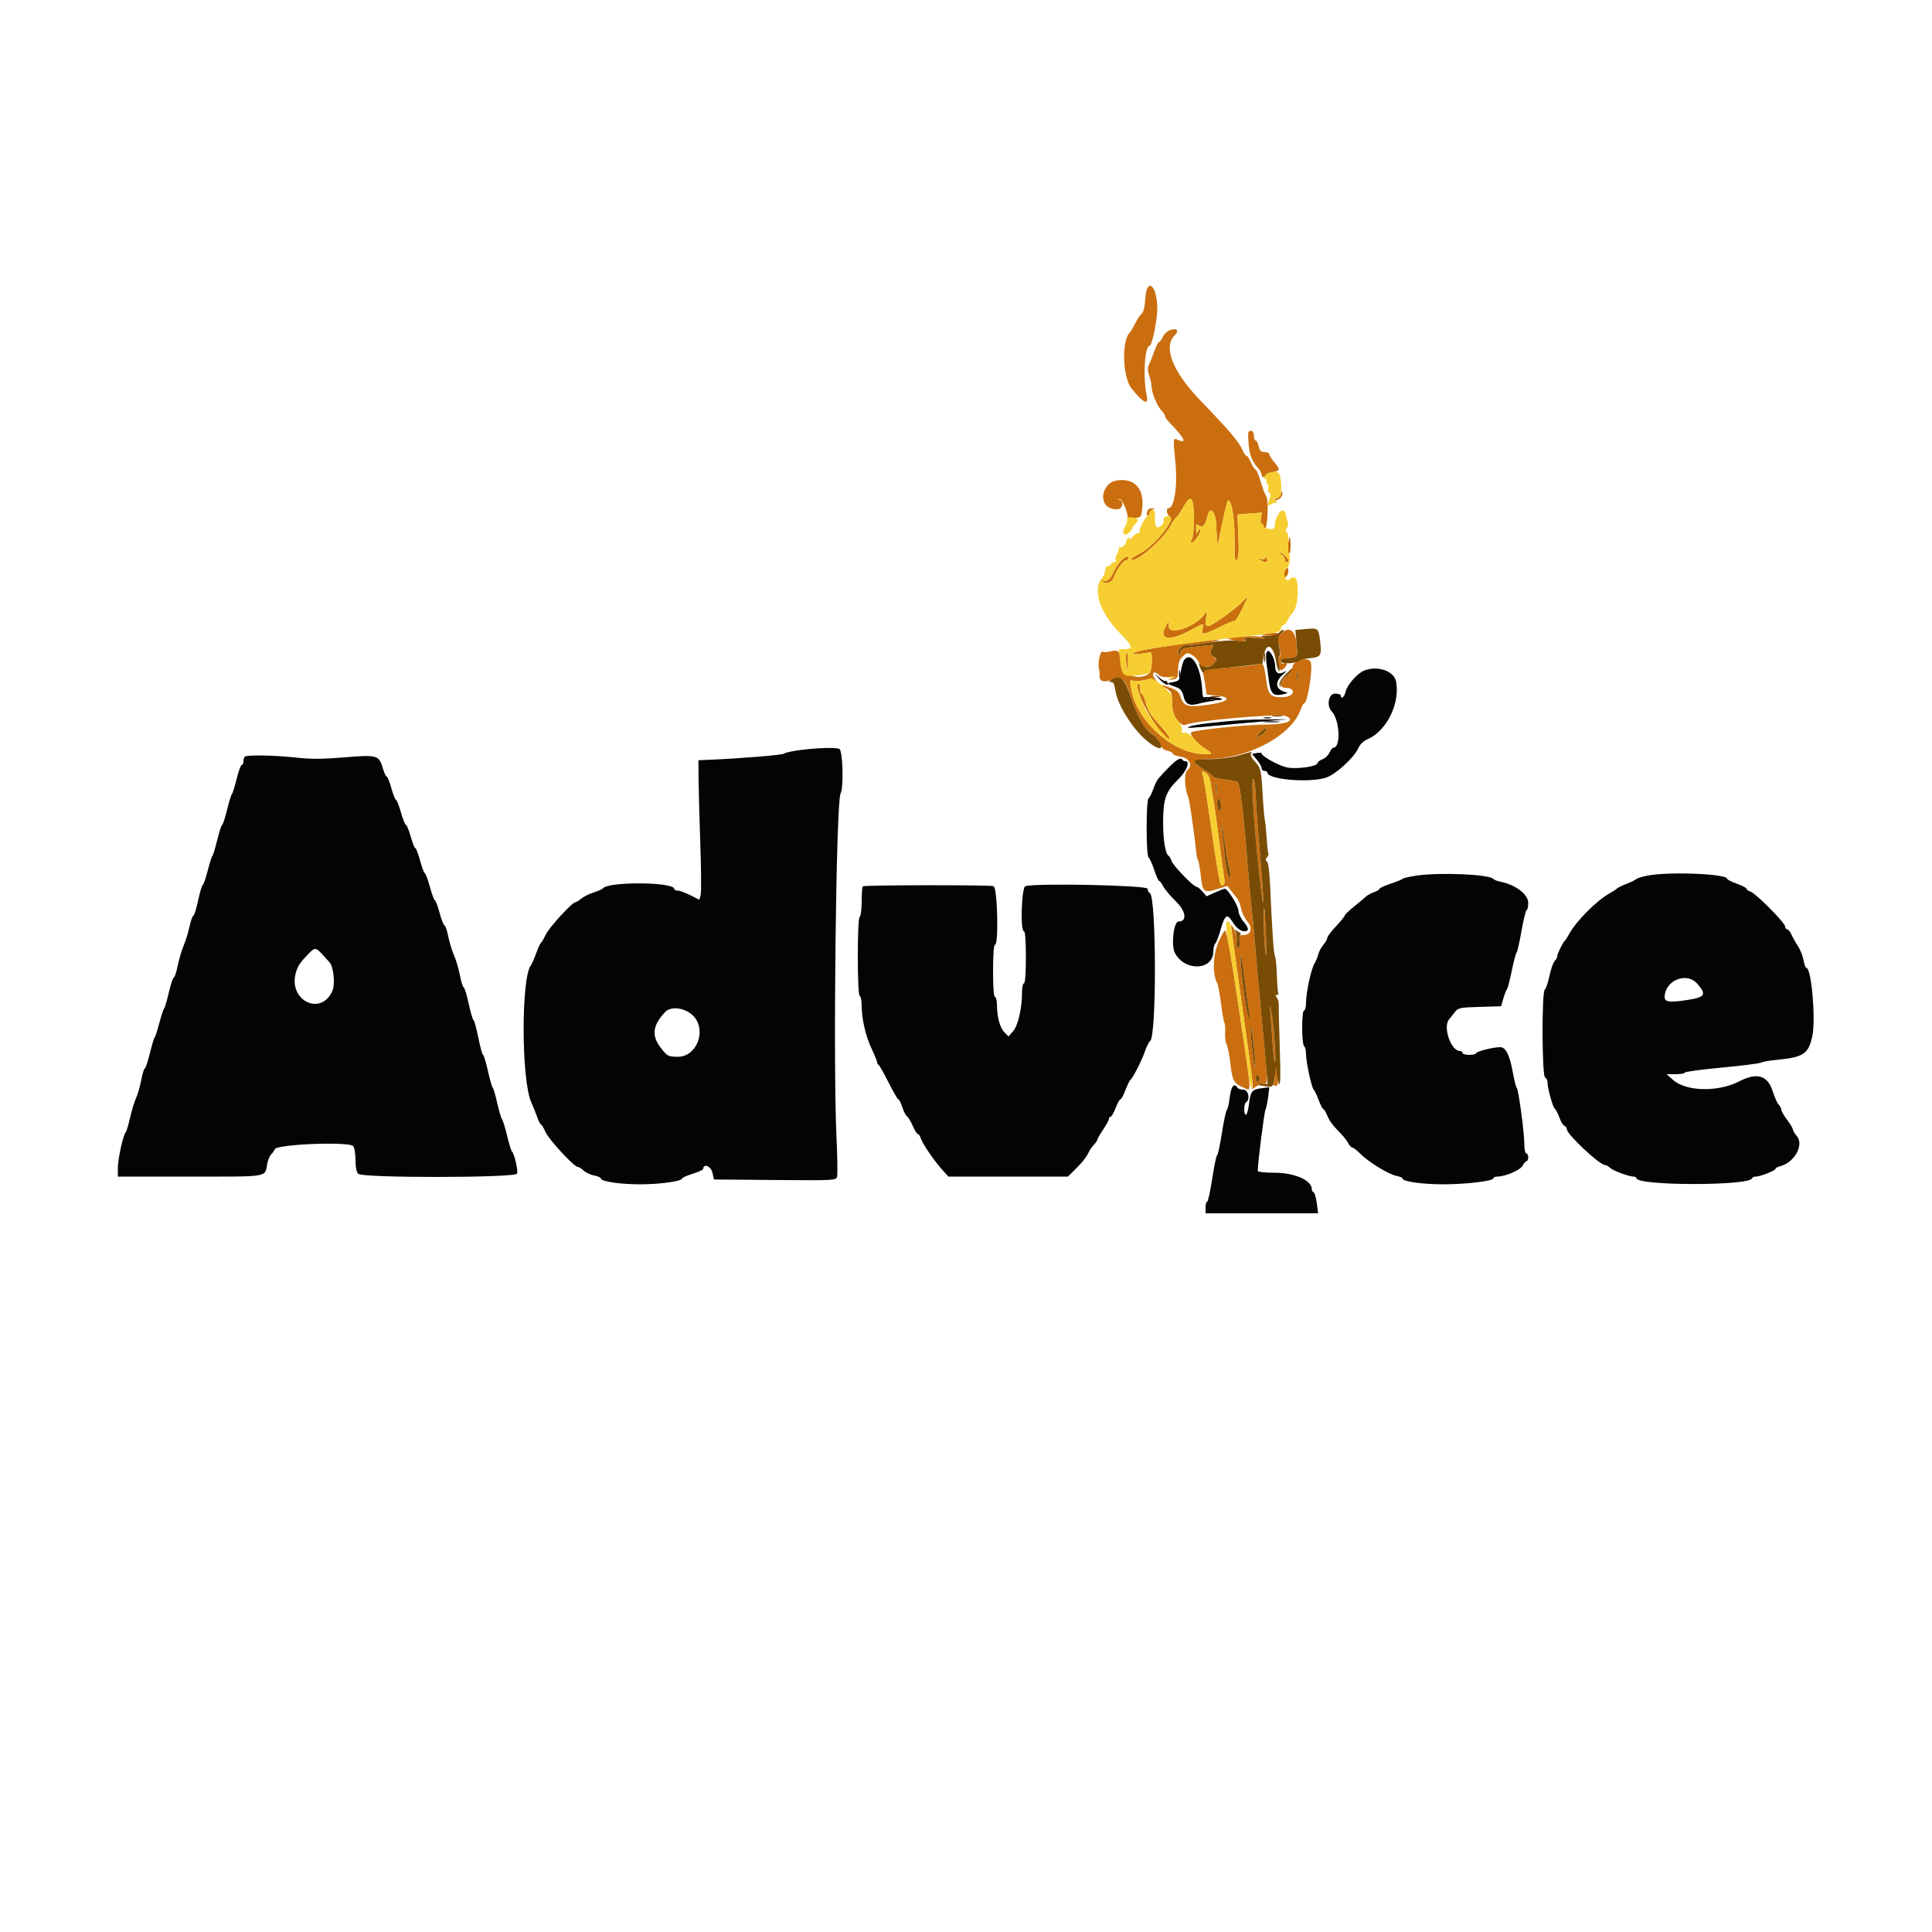 <svg id="svg" version="1.1" xmlns="http://www.w3.org/2000/svg" xmlns:xlink="http://www.w3.org/1999/xlink" width="300" height="300" viewBox="0, 0, 400,400"><g id="svgg"><path id="path0" d="M237.125 61.848 C 237.019 63.514,236.741 64.664,236.377 64.948 C 236.059 65.197,235.439 66.120,234.999 67.000 C 234.560 67.880,234.097 68.690,233.970 68.800 C 232.180 70.359,232.385 78.079,234.279 80.441 C 236.721 83.486,237.865 84.018,237.414 81.900 C 236.607 78.102,236.991 71.600,238.023 71.600 C 238.506 71.600,239.600 66.294,239.600 63.949 C 239.600 59.046,237.421 57.197,237.125 61.848 M242.097 68.414 C 241.600 68.613,240.986 69.232,240.733 69.788 C 240.479 70.345,240.135 70.800,239.969 70.800 C 239.802 70.800,239.362 71.655,238.991 72.700 C 238.619 73.745,238.121 75.011,237.882 75.514 C 237.567 76.181,237.578 76.784,237.925 77.743 C 238.186 78.465,238.400 79.426,238.400 79.878 C 238.400 81.176,239.484 83.909,240.381 84.872 C 240.831 85.355,241.200 85.923,241.200 86.133 C 241.200 86.344,241.568 86.895,242.018 87.358 C 245.096 90.528,245.811 91.813,244.145 91.179 C 242.774 90.658,242.835 90.300,243.364 95.800 C 243.826 100.598,243.130 105.200,241.943 105.200 C 241.340 105.200,241.576 106.705,242.217 106.951 C 243.551 107.463,238.935 113.113,235.945 114.628 C 234.831 115.192,234.011 115.744,234.121 115.855 C 235.005 116.738,240.891 111.691,242.421 108.737 C 242.838 107.932,243.325 107.212,243.504 107.137 C 243.683 107.062,244.326 106.145,244.932 105.100 C 246.158 102.986,246.592 102.771,246.948 104.100 C 247.354 105.616,247.226 110.803,246.761 111.673 C 246.416 112.318,246.436 112.455,246.857 112.314 C 247.538 112.087,249.012 109.600,248.466 109.600 C 248.242 109.600,247.976 109.915,247.876 110.300 C 247.775 110.685,247.672 110.393,247.646 109.651 C 247.605 108.459,247.674 108.364,248.239 108.832 C 248.957 109.429,249.618 108.678,250.000 106.833 C 250.455 104.632,251.714 105.867,251.802 108.600 C 251.823 109.260,251.895 110.520,251.963 111.400 L 252.086 113.000 252.447 111.200 C 253.237 107.261,254.101 103.600,254.241 103.600 C 255.008 103.600,255.600 107.053,255.600 111.525 C 255.600 115.644,255.690 116.430,256.100 115.871 C 256.460 115.380,256.541 113.989,256.389 110.895 C 256.273 108.533,256.183 106.577,256.189 106.548 C 256.195 106.519,257.341 106.417,258.736 106.320 L 261.271 106.144 261.046 107.272 C 260.922 107.892,260.995 108.400,261.210 108.400 C 261.425 108.400,261.600 108.706,261.600 109.080 C 261.600 109.502,261.739 109.616,261.966 109.380 C 262.499 108.827,262.659 103.401,262.161 102.751 C 261.930 102.448,261.410 101.075,261.007 99.700 C 260.603 98.325,260.124 97.200,259.942 97.200 C 259.760 97.200,259.348 96.570,259.026 95.800 C 258.704 95.030,258.296 94.400,258.118 94.400 C 257.941 94.400,257.565 93.881,257.285 93.246 C 256.488 91.447,254.594 89.214,248.485 82.872 C 242.791 76.961,240.774 71.866,243.177 69.463 C 244.246 68.394,243.631 67.797,242.097 68.414 M258.493 91.722 C 258.694 94.224,259.154 95.425,260.500 96.955 C 260.885 97.393,261.200 97.987,261.200 98.275 C 261.200 98.564,261.380 98.800,261.600 98.800 C 261.820 98.800,262.000 98.628,262.000 98.418 C 262.000 98.208,262.630 97.918,263.400 97.774 C 265.067 97.461,265.111 97.231,263.800 95.673 C 263.250 95.019,262.800 94.285,262.800 94.042 C 262.800 93.799,262.364 93.600,261.832 93.600 C 261.081 93.600,260.804 93.330,260.600 92.400 C 260.455 91.740,260.171 91.200,259.968 91.200 C 259.766 91.200,259.600 90.750,259.600 90.200 C 259.600 89.541,259.377 89.200,258.945 89.200 C 258.387 89.200,258.320 89.571,258.493 91.722 M231.149 99.478 C 228.390 99.912,227.346 103.996,229.706 105.122 C 230.315 105.412,231.170 105.536,231.606 105.398 C 232.539 105.102,232.670 103.743,231.792 103.470 C 231.338 103.329,231.357 103.297,231.866 103.341 C 232.466 103.394,233.798 106.869,233.379 107.288 C 233.308 107.359,233.938 107.351,234.778 107.271 C 236.301 107.125,236.306 107.119,236.504 105.062 C 236.888 101.076,234.805 98.903,231.149 99.478 M265.232 102.113 C 265.214 102.505,264.795 102.989,264.300 103.188 C 263.691 103.432,263.610 103.557,264.051 103.575 C 264.874 103.607,265.741 102.590,265.469 101.913 C 265.342 101.596,265.251 101.672,265.232 102.113 M237.484 106.000 C 237.369 106.440,237.438 106.800,237.637 106.800 C 237.837 106.800,238.000 106.543,238.000 106.229 C 238.000 105.915,238.315 105.576,238.700 105.476 C 239.255 105.331,239.223 105.283,238.547 105.246 C 238.006 105.217,237.617 105.493,237.484 106.000 M266.696 112.700 C 266.591 113.525,266.661 114.371,266.852 114.580 C 267.054 114.800,267.200 114.170,267.200 113.080 C 267.200 110.819,266.959 110.638,266.696 112.700 M265.300 114.832 C 265.685 115.056,266.000 115.501,266.000 115.820 C 266.000 116.139,266.180 116.400,266.400 116.400 C 266.620 116.400,266.800 116.248,266.800 116.062 C 266.800 115.620,265.442 114.397,264.969 114.412 C 264.766 114.419,264.915 114.608,265.300 114.832 M231.939 116.300 C 231.383 116.905,230.702 117.972,230.427 118.671 C 229.903 120.002,229.050 120.583,228.264 120.143 C 227.914 119.947,227.913 120.005,228.260 120.381 C 228.897 121.072,230.300 120.545,230.635 119.489 C 231.076 118.100,232.554 116.010,233.100 116.005 C 233.375 116.002,233.600 115.820,233.600 115.600 C 233.600 114.904,232.983 115.164,231.939 116.300 M262.032 115.463 C 262.013 115.729,261.619 115.842,261.100 115.729 C 260.263 115.547,260.270 115.573,261.200 116.088 C 262.211 116.649,262.634 116.416,262.265 115.500 C 262.129 115.164,262.053 115.152,262.032 115.463 M265.899 118.616 C 265.777 119.257,265.870 119.577,266.152 119.485 C 266.708 119.302,266.998 117.600,266.474 117.600 C 266.265 117.600,266.006 118.057,265.899 118.616 M257.362 124.448 C 256.035 125.926,250.923 129.600,250.194 129.600 C 249.602 129.600,249.530 129.338,249.721 127.900 C 249.877 126.731,249.830 126.409,249.572 126.868 C 248.083 129.514,242.013 131.780,241.986 129.700 L 241.972 128.600 241.400 129.600 C 239.795 132.408,242.023 132.870,246.227 130.600 C 249.319 128.931,249.281 128.936,248.964 130.200 C 248.623 131.559,249.209 131.495,252.556 129.810 C 254.071 129.046,255.433 128.497,255.581 128.588 C 255.729 128.680,256.423 127.595,257.122 126.177 C 258.496 123.390,258.530 123.148,257.362 124.448 M265.373 131.084 C 264.783 131.675,264.242 131.779,264.576 131.238 C 264.704 131.032,264.070 130.969,263.100 131.093 C 260.849 131.380,260.678 131.600,262.706 131.600 C 264.466 131.600,264.502 131.645,264.983 134.500 C 265.122 135.325,265.084 136.000,264.898 136.000 C 264.713 136.000,264.634 136.630,264.724 137.400 C 264.898 138.892,265.152 139.088,265.920 138.320 C 266.591 137.649,266.519 137.069,265.800 137.345 C 265.435 137.485,265.200 137.345,265.200 136.987 C 265.200 136.664,265.335 136.388,265.500 136.373 C 268.942 136.063,268.699 136.324,268.426 133.233 C 268.188 130.528,266.862 129.595,265.373 131.084 M255.800 131.964 C 253.822 132.200,253.815 132.206,255.150 132.502 C 257.125 132.938,258.096 132.879,257.764 132.342 C 257.557 132.006,258.169 131.946,260.040 132.117 C 261.641 132.264,262.225 132.226,261.600 132.016 C 260.464 131.634,258.700 131.618,255.800 131.964 M245.400 133.215 C 238.146 134.242,234.799 134.878,234.552 135.277 C 234.436 135.465,235.119 135.502,236.071 135.359 C 237.022 135.215,237.980 135.076,238.200 135.049 C 238.643 134.995,238.523 138.818,238.068 139.285 C 236.290 141.108,232.005 139.795,231.995 137.424 C 231.983 134.867,231.686 134.465,230.078 134.828 C 229.277 135.008,228.544 135.077,228.447 134.980 C 227.814 134.347,227.118 137.537,227.614 138.800 C 227.657 138.910,227.672 139.270,227.648 139.600 C 227.543 141.002,228.241 141.381,229.912 140.829 C 232.332 140.030,232.877 140.421,233.926 143.704 C 235.298 147.996,236.864 150.885,238.313 151.800 C 239.011 152.240,239.799 153.178,240.066 153.885 C 240.405 154.786,240.885 155.243,241.675 155.416 C 242.294 155.552,242.800 155.827,242.800 156.027 C 242.800 156.227,243.522 156.506,244.405 156.647 C 246.278 156.947,247.086 158.509,245.840 159.420 C 245.128 159.941,245.223 163.184,246.004 165.000 C 246.273 165.625,247.167 171.810,247.770 177.207 C 247.807 177.541,247.946 177.991,248.078 178.207 C 248.210 178.423,248.447 179.810,248.605 181.289 C 248.967 184.697,249.279 184.957,251.969 184.097 L 254.087 183.420 254.865 184.410 C 255.293 184.954,255.878 185.688,256.166 186.039 C 256.453 186.391,256.811 187.331,256.960 188.128 C 257.110 188.924,257.685 190.115,258.238 190.773 C 259.444 192.205,259.028 193.600,257.396 193.600 C 256.534 193.600,256.447 193.735,256.650 194.751 C 256.788 195.442,256.691 196.020,256.406 196.196 C 256.065 196.407,255.965 196.043,256.048 194.894 C 256.119 193.909,255.914 192.935,255.512 192.349 L 254.862 191.400 255.001 192.600 C 255.173 194.083,256.152 201.168,257.212 208.600 C 259.236 222.795,259.512 225.020,259.295 225.397 C 259.167 225.619,259.423 225.485,259.863 225.100 C 260.303 224.715,261.061 224.400,261.548 224.400 C 262.566 224.400,262.577 224.816,261.180 210.400 C 260.764 206.110,260.232 200.260,259.999 197.400 C 259.765 194.540,259.492 191.480,259.393 190.600 C 259.076 187.793,258.455 181.106,258.206 177.800 C 257.567 169.332,256.693 162.181,256.265 161.913 C 256.009 161.753,254.765 161.504,253.500 161.359 C 252.235 161.215,251.200 160.967,251.200 160.808 C 251.200 160.649,250.300 159.960,249.200 159.276 C 246.423 157.550,246.631 157.334,251.300 157.095 C 259.204 156.689,267.421 152.069,269.255 147.000 C 269.533 146.230,269.881 145.600,270.028 145.600 C 270.711 145.600,271.859 138.341,271.376 137.081 C 270.903 135.848,267.609 136.734,267.603 138.097 C 267.601 138.480,267.060 139.275,266.400 139.863 C 264.929 141.173,264.802 142.400,266.136 142.400 C 268.400 142.400,268.083 144.200,265.797 144.325 C 263.217 144.467,262.593 143.941,262.233 141.320 C 261.732 137.666,261.595 137.277,260.878 137.450 C 258.712 137.974,249.750 138.694,249.420 138.372 C 249.184 138.141,249.412 138.000,250.024 138.000 C 251.432 138.000,252.269 136.575,251.238 135.931 C 250.628 135.550,250.550 135.259,250.846 134.480 L 251.216 133.505 248.508 133.777 C 244.995 134.130,244.400 134.320,244.400 135.094 C 244.400 135.445,244.294 135.627,244.163 135.497 C 243.444 134.777,244.523 133.599,245.927 133.570 C 247.950 133.528,253.765 132.487,252.000 132.483 C 251.230 132.481,248.260 132.810,245.400 133.215 M233.109 135.500 C 233.034 135.665,233.086 136.610,233.226 137.600 L 233.480 139.400 233.540 137.300 C 233.595 135.360,233.451 134.756,233.109 135.500 M246.770 135.584 C 248.052 136.270,248.961 138.144,249.395 141.000 L 249.822 143.800 251.811 144.000 C 255.238 144.345,254.437 145.292,250.200 145.904 C 246.002 146.510,245.079 146.257,244.441 144.324 C 244.090 143.260,243.643 142.865,242.201 142.347 C 240.169 141.616,239.871 141.697,241.484 142.542 C 242.166 142.900,242.583 143.460,242.610 144.055 C 242.633 144.575,242.686 145.661,242.726 146.469 C 242.821 148.352,244.549 150.557,245.533 150.048 C 247.130 149.221,264.708 147.683,266.165 148.242 C 268.384 149.093,266.428 150.000,262.371 150.000 C 258.269 150.000,247.111 151.153,246.623 151.628 C 246.188 152.051,248.003 154.110,249.700 155.119 C 251.312 156.077,251.064 156.288,248.570 156.081 C 242.207 155.553,235.186 148.914,234.160 142.455 C 233.908 140.864,233.951 140.730,234.642 140.942 C 235.059 141.070,236.116 141.010,236.992 140.809 C 238.276 140.514,238.740 140.573,239.392 141.118 C 239.987 141.616,239.954 141.516,239.270 140.739 C 238.238 139.569,238.797 138.626,239.880 139.709 C 240.285 140.113,241.032 140.263,242.142 140.163 C 243.523 140.038,243.633 140.076,242.800 140.387 L 241.800 140.761 242.794 140.681 C 243.479 140.625,243.799 140.352,243.825 139.800 C 243.947 137.222,244.074 136.726,244.800 136.000 C 245.718 135.082,245.800 135.065,246.770 135.584 M268.682 140.900 C 268.587 141.395,268.509 140.990,268.509 140.000 C 268.509 139.010,268.587 138.605,268.682 139.100 C 268.778 139.595,268.778 140.405,268.682 140.900 M235.646 142.981 C 236.648 146.610,241.320 153.747,242.150 152.916 C 242.283 152.783,241.629 151.829,240.696 150.796 C 238.184 148.012,237.739 147.324,237.193 145.374 C 236.919 144.398,236.532 143.600,236.330 143.600 C 236.129 143.600,235.994 143.375,236.030 143.100 C 236.151 142.166,236.001 141.600,235.632 141.600 C 235.411 141.600,235.417 142.151,235.646 142.981 M261.982 151.422 C 261.698 151.764,261.091 152.238,260.633 152.476 C 259.890 152.862,259.904 152.795,260.770 151.854 C 261.794 150.741,262.864 150.359,261.982 151.422 M250.598 161.905 C 250.726 162.727,251.013 164.435,251.236 165.701 C 251.459 166.967,251.986 170.747,252.408 174.101 C 252.831 177.455,253.291 180.848,253.431 181.641 C 253.616 182.691,253.533 183.140,253.121 183.298 C 252.554 183.516,252.529 183.376,249.786 164.734 C 249.505 162.828,249.152 160.877,249.000 160.400 C 248.753 159.623,248.811 159.578,249.545 159.971 C 250.058 160.245,250.453 160.970,250.598 161.905 M259.419 165.800 C 259.622 170.445,260.336 178.199,261.190 185.000 C 261.789 189.779,261.576 184.799,260.804 176.000 C 260.370 171.050,259.999 165.920,259.980 164.600 C 259.960 163.280,259.775 161.840,259.568 161.400 C 259.325 160.881,259.273 162.429,259.419 165.800 M251.882 164.100 C 251.787 164.595,251.709 164.190,251.709 163.200 C 251.709 162.210,251.787 161.805,251.882 162.300 C 251.978 162.795,251.978 163.605,251.882 164.100 M252.800 166.847 C 252.800 167.545,252.633 167.944,252.400 167.800 C 252.180 167.664,252.000 167.013,252.000 166.353 C 252.000 165.655,252.167 165.256,252.400 165.400 C 252.620 165.536,252.800 166.187,252.800 166.847 M254.479 179.712 C 254.791 180.746,254.806 181.354,254.525 181.635 C 254.120 182.040,253.441 177.343,253.019 171.200 C 252.921 169.770,253.106 170.760,253.431 173.400 C 253.756 176.040,254.227 178.880,254.479 179.712 M261.640 191.433 C 261.661 193.395,261.822 195.990,261.997 197.200 C 262.194 198.569,262.235 197.286,262.104 193.800 C 261.866 187.482,261.580 186.020,261.640 191.433 M252.259 195.108 C 251.106 197.778,250.993 201.632,252.010 203.568 C 252.193 203.916,252.547 205.811,252.798 207.781 C 253.048 209.750,253.365 211.543,253.502 211.764 C 253.639 211.986,253.704 212.922,253.648 213.845 C 253.591 214.767,253.733 215.854,253.963 216.261 C 254.193 216.667,254.548 218.497,254.752 220.328 C 255.138 223.789,255.460 224.353,257.555 225.225 C 259.161 225.893,259.251 227.373,256.593 209.400 C 254.938 198.206,253.999 192.847,253.655 192.634 C 253.513 192.546,252.885 193.659,252.259 195.108 M257.794 203.600 C 258.115 206.130,258.494 208.830,258.635 209.600 C 258.812 210.558,258.763 210.874,258.481 210.600 C 258.086 210.217,256.741 200.000,256.854 198.244 C 256.930 197.073,257.059 197.809,257.794 203.600 M263.017 209.800 C 263.126 210.900,263.330 213.645,263.469 215.900 C 263.608 218.155,263.833 220.000,263.970 220.000 C 264.298 220.000,263.670 211.446,263.192 209.400 C 262.827 207.838,262.822 207.847,263.017 209.800 M259.914 220.600 C 259.904 221.480,259.666 220.400,259.386 218.200 C 259.105 216.000,258.883 213.570,258.892 212.800 C 258.901 212.030,259.139 213.110,259.420 215.200 C 259.701 217.290,259.923 219.720,259.914 220.600 M264.032 221.867 C 264.014 222.784,263.891 223.819,263.757 224.167 C 263.603 224.569,263.731 224.800,264.108 224.800 C 264.575 224.800,264.663 224.396,264.518 222.900 C 264.265 220.291,264.069 219.875,264.032 221.867 M260.800 223.424 C 260.800 223.741,260.620 224.000,260.400 224.000 C 260.180 224.000,260.000 223.629,260.000 223.176 C 260.000 222.723,260.180 222.464,260.400 222.600 C 260.620 222.736,260.800 223.107,260.800 223.424 " stroke="none" fill="#ca6e0f" fill-rule="evenodd"></path><path id="path1" d="M262.734 97.869 C 261.989 98.067,261.394 99.200,262.036 99.200 C 262.262 99.200,262.344 99.368,262.217 99.572 C 262.091 99.777,262.177 100.062,262.410 100.206 C 262.642 100.350,262.723 100.812,262.589 101.234 C 262.447 101.681,262.535 102.000,262.800 102.000 C 263.223 102.000,263.140 102.605,262.477 104.366 C 262.323 104.774,262.422 104.831,262.832 104.572 C 263.144 104.374,263.535 104.187,263.700 104.156 C 263.865 104.125,264.135 104.075,264.300 104.044 C 264.465 104.013,264.330 103.813,264.000 103.600 C 263.483 103.266,263.493 103.211,264.076 103.206 C 265.025 103.198,265.336 102.527,265.263 100.650 C 265.147 97.705,264.799 97.322,262.734 97.869 M244.932 105.100 C 244.326 106.145,243.683 107.062,243.504 107.137 C 243.325 107.212,242.838 107.932,242.421 108.737 C 240.891 111.691,235.005 116.738,234.121 115.855 C 234.011 115.744,234.831 115.192,235.945 114.628 C 238.906 113.127,243.553 107.464,242.236 106.959 C 241.485 106.670,240.708 107.125,240.911 107.733 C 241.087 108.260,240.265 109.200,239.629 109.200 C 239.226 109.200,239.000 107.879,239.132 106.300 C 239.164 105.915,238.923 105.600,238.595 105.600 C 238.268 105.600,238.000 105.870,238.000 106.200 C 238.000 106.530,237.865 106.801,237.700 106.803 C 237.262 106.806,235.842 109.314,235.946 109.900 C 235.995 110.175,235.831 110.400,235.582 110.400 C 235.332 110.400,234.771 110.805,234.334 111.300 C 233.897 111.795,233.671 111.947,233.831 111.638 C 234.024 111.269,233.966 111.174,233.662 111.362 C 233.408 111.519,233.200 111.829,233.200 112.052 C 233.200 112.660,232.136 113.603,231.814 113.281 C 231.660 113.126,231.587 113.180,231.652 113.400 C 231.717 113.620,231.543 114.209,231.266 114.708 C 230.990 115.208,230.872 115.793,231.005 116.008 C 231.138 116.224,230.967 116.400,230.624 116.400 C 230.281 116.400,230.000 116.580,230.000 116.800 C 230.000 117.020,229.730 117.200,229.400 117.200 C 229.051 117.200,228.800 117.563,228.800 118.069 C 228.800 118.546,228.531 119.234,228.202 119.598 C 226.066 121.958,227.695 126.913,232.038 131.270 C 234.541 133.781,234.691 134.400,232.795 134.400 L 231.638 134.400 231.874 136.500 C 232.261 139.935,232.479 140.148,235.325 139.850 C 236.667 139.710,237.896 139.461,238.055 139.298 C 238.520 138.822,238.650 134.994,238.200 135.049 C 237.980 135.076,236.990 135.220,236.000 135.370 C 233.352 135.769,234.532 135.002,237.400 134.460 C 240.774 133.822,247.390 132.937,255.800 132.000 C 264.520 131.029,265.200 130.895,265.200 130.156 C 265.200 129.836,265.463 129.474,265.785 129.350 C 266.106 129.227,266.468 128.814,266.589 128.434 C 266.710 128.053,267.204 127.317,267.686 126.799 C 268.964 125.428,269.060 119.321,267.800 119.537 C 267.360 119.612,266.942 119.832,266.871 120.025 C 266.799 120.218,266.516 120.166,266.241 119.909 C 265.719 119.422,265.856 117.600,266.415 117.600 C 266.914 117.600,267.328 115.168,266.901 114.741 C 266.692 114.532,266.605 113.493,266.706 112.433 C 266.824 111.211,266.721 110.398,266.426 110.216 C 266.079 110.002,266.076 109.790,266.414 109.384 C 266.685 109.056,266.742 108.471,266.557 107.919 C 266.387 107.414,266.237 106.733,266.224 106.407 C 266.211 106.080,265.926 105.760,265.592 105.695 C 264.931 105.566,263.817 107.715,263.927 108.906 C 263.978 109.456,263.727 109.592,262.796 109.521 C 262.135 109.471,261.600 109.200,261.600 108.915 C 261.600 108.632,261.425 108.400,261.210 108.400 C 260.995 108.400,260.922 107.892,261.046 107.272 L 261.271 106.144 258.736 106.320 C 257.341 106.417,256.195 106.519,256.189 106.548 C 256.183 106.577,256.273 108.533,256.389 110.895 C 256.541 113.989,256.460 115.380,256.100 115.871 C 255.690 116.430,255.600 115.644,255.600 111.525 C 255.600 107.053,255.008 103.600,254.241 103.600 C 254.101 103.600,253.237 107.261,252.447 111.200 L 252.086 113.000 251.963 111.400 C 251.895 110.520,251.823 109.260,251.802 108.600 C 251.714 105.867,250.455 104.632,250.000 106.833 C 249.618 108.678,248.957 109.429,248.239 108.832 C 247.674 108.364,247.605 108.459,247.646 109.651 C 247.672 110.393,247.775 110.685,247.876 110.300 C 247.976 109.915,248.242 109.600,248.466 109.600 C 249.012 109.600,247.538 112.087,246.857 112.314 C 246.436 112.455,246.416 112.318,246.761 111.673 C 247.226 110.803,247.354 105.616,246.948 104.100 C 246.592 102.771,246.158 102.986,244.932 105.100 M233.387 107.576 C 233.439 107.919,233.211 108.614,232.881 109.121 C 232.100 110.319,232.812 111.245,233.774 110.283 C 234.118 109.939,234.400 109.541,234.400 109.400 C 234.400 109.259,234.670 108.873,235.000 108.543 C 235.879 107.664,235.741 107.312,234.447 107.122 C 233.570 106.993,233.316 107.102,233.387 107.576 M266.069 115.062 C 266.872 115.789,267.023 116.400,266.400 116.400 C 266.180 116.400,266.000 116.139,266.000 115.820 C 266.000 115.501,265.685 115.056,265.300 114.832 C 264.915 114.608,264.766 114.419,264.969 114.412 C 265.171 114.405,265.666 114.698,266.069 115.062 M233.600 115.600 C 233.600 115.820,233.375 116.002,233.100 116.005 C 232.554 116.010,231.076 118.100,230.635 119.489 C 230.300 120.545,228.897 121.072,228.260 120.381 C 227.913 120.005,227.914 119.947,228.264 120.143 C 229.050 120.583,229.903 120.002,230.427 118.671 C 231.224 116.648,233.600 114.347,233.600 115.600 M262.333 116.322 C 262.260 116.498,261.750 116.394,261.200 116.088 C 260.270 115.573,260.263 115.547,261.100 115.729 C 261.619 115.842,262.013 115.729,262.032 115.463 C 262.053 115.152,262.129 115.164,262.265 115.500 C 262.376 115.775,262.407 116.145,262.333 116.322 M257.122 126.177 C 256.423 127.595,255.729 128.680,255.581 128.588 C 255.433 128.497,254.071 129.046,252.556 129.810 C 249.209 131.495,248.623 131.559,248.964 130.200 C 249.281 128.936,249.319 128.931,246.227 130.600 C 242.023 132.870,239.795 132.408,241.400 129.600 L 241.972 128.600 241.986 129.700 C 242.013 131.780,248.083 129.514,249.572 126.868 C 249.830 126.409,249.877 126.731,249.721 127.900 C 249.530 129.338,249.602 129.600,250.194 129.600 C 250.923 129.600,256.035 125.926,257.362 124.448 C 258.530 123.148,258.496 123.390,257.122 126.177 M233.540 137.300 L 233.480 139.400 233.226 137.600 C 232.983 135.880,233.039 135.200,233.424 135.200 C 233.521 135.200,233.573 136.145,233.540 137.300 M241.700 140.276 C 242.085 140.376,242.715 140.376,243.100 140.276 C 243.485 140.175,243.170 140.093,242.400 140.093 C 241.630 140.093,241.315 140.175,241.700 140.276 M236.800 140.823 C 236.030 141.011,235.059 141.062,234.642 140.937 C 233.951 140.729,233.908 140.865,234.160 142.455 C 235.186 148.914,242.207 155.553,248.570 156.081 C 251.084 156.289,251.315 156.077,249.645 155.090 C 249.009 154.715,247.919 153.758,247.221 152.963 C 246.383 152.008,245.707 151.583,245.227 151.709 C 244.678 151.852,244.549 151.718,244.695 151.159 C 244.808 150.725,244.457 149.908,243.844 149.179 C 243.191 148.403,242.772 147.389,242.726 146.469 C 242.686 145.661,242.632 144.607,242.607 144.128 C 242.572 143.448,238.684 140.151,238.260 140.441 C 238.227 140.463,237.570 140.635,236.800 140.823 M236.047 142.100 C 236.073 142.375,236.066 142.825,236.030 143.100 C 235.994 143.375,236.129 143.600,236.330 143.600 C 236.532 143.600,236.919 144.398,237.193 145.374 C 237.739 147.324,238.184 148.012,240.696 150.796 C 241.629 151.829,242.283 152.783,242.150 152.916 C 241.726 153.341,237.985 148.677,236.988 146.481 C 235.752 143.756,235.153 141.600,235.632 141.600 C 235.835 141.600,236.021 141.825,236.047 142.100 M249.000 160.400 C 249.152 160.877,249.505 162.828,249.786 164.734 C 252.529 183.376,252.554 183.516,253.121 183.298 C 253.533 183.140,253.616 182.691,253.431 181.641 C 253.291 180.848,252.831 177.455,252.408 174.101 C 251.986 170.747,251.459 166.967,251.236 165.701 C 251.013 164.435,250.726 162.727,250.598 161.905 C 250.453 160.970,250.058 160.245,249.545 159.971 C 248.811 159.578,248.753 159.623,249.000 160.400 M253.890 191.176 C 253.766 191.653,254.009 193.789,254.431 195.922 C 255.114 199.370,257.101 212.348,258.443 222.117 C 258.709 224.051,259.064 225.491,259.232 225.317 C 259.401 225.143,259.195 222.570,258.774 219.600 C 258.354 216.630,257.651 211.680,257.212 208.600 C 256.371 202.707,255.235 194.545,255.002 192.721 C 254.775 190.952,254.169 190.110,253.890 191.176 " stroke="none" fill="#f6ce31" fill-rule="evenodd"></path><path id="path2" d="M262.229 135.069 C 262.087 135.438,262.095 136.558,262.245 137.560 C 262.395 138.561,262.548 139.655,262.584 139.990 C 262.974 143.584,263.455 144.203,265.526 143.774 C 266.592 143.553,266.779 143.420,266.200 143.291 C 264.133 142.833,263.827 141.285,265.500 139.757 C 266.511 138.833,266.523 138.789,265.649 139.217 C 264.619 139.721,264.018 139.258,264.006 137.949 C 263.990 136.190,262.639 134.001,262.229 135.069 M245.219 136.577 C 244.956 136.894,244.617 138.019,244.466 139.077 C 244.207 140.893,244.114 141.013,242.796 141.232 C 241.629 141.425,241.531 141.512,242.200 141.764 C 242.640 141.930,243.388 142.219,243.863 142.407 C 244.363 142.605,244.836 143.252,244.988 143.947 C 245.404 145.838,246.147 146.234,248.237 145.675 C 249.213 145.414,250.504 145.174,251.106 145.143 C 251.906 145.102,251.770 145.021,250.600 144.843 C 249.026 144.604,248.998 144.570,248.899 142.800 C 248.630 138.043,246.705 134.787,245.219 136.577 M282.438 138.836 C 281.023 139.401,278.906 141.806,278.601 143.193 C 278.357 144.307,277.600 144.917,277.600 144.000 C 277.600 143.780,277.060 143.600,276.400 143.600 C 275.071 143.600,274.595 146.110,275.705 147.271 C 277.387 149.033,277.658 154.800,276.059 154.800 C 275.877 154.800,275.522 155.254,275.269 155.808 C 275.017 156.362,274.358 156.988,273.805 157.198 C 273.252 157.408,272.800 157.752,272.800 157.962 C 272.800 158.698,268.358 159.328,266.380 158.871 C 264.624 158.466,261.200 156.558,261.200 155.984 C 261.200 155.834,260.751 155.797,260.203 155.901 L 259.206 156.092 260.203 157.277 C 260.751 157.928,261.200 158.718,261.200 159.031 C 261.200 159.344,261.470 159.600,261.800 159.600 C 262.130 159.600,262.400 159.763,262.400 159.962 C 262.400 161.398,271.174 162.143,274.557 160.994 C 276.599 160.301,280.347 156.872,281.221 154.898 C 281.550 154.154,282.290 153.412,282.993 153.121 C 287.019 151.458,289.912 145.720,289.047 141.111 C 288.635 138.915,285.198 137.732,282.438 138.836 M257.400 149.075 C 252.253 149.413,247.258 150.010,246.374 150.393 C 245.317 150.852,245.597 150.837,255.000 149.948 C 257.640 149.698,261.330 149.366,263.200 149.210 L 266.600 148.927 263.000 148.935 C 261.020 148.940,258.500 149.003,257.400 149.075 M165.600 155.300 C 163.950 155.517,162.507 155.840,162.394 156.019 C 162.215 156.301,153.452 157.025,146.800 157.307 L 144.600 157.400 144.627 161.200 C 144.642 163.290,144.804 169.332,144.989 174.626 C 145.173 179.920,145.208 184.712,145.067 185.274 L 144.811 186.297 142.938 185.348 C 141.907 184.827,140.735 184.400,140.332 184.400 C 139.929 184.400,139.600 184.241,139.600 184.047 C 139.600 182.579,125.851 182.479,124.809 183.940 C 124.694 184.102,123.826 184.483,122.880 184.788 C 121.933 185.092,120.781 185.670,120.318 186.071 C 119.856 186.472,119.318 186.800,119.123 186.800 C 118.464 186.800,113.670 192.045,112.973 193.529 C 112.593 194.338,112.157 195.090,112.004 195.200 C 111.852 195.310,111.397 196.300,110.994 197.400 C 110.592 198.500,110.102 199.612,109.905 199.872 C 107.871 202.562,107.931 223.602,109.986 228.199 C 110.379 229.079,110.940 230.475,111.231 231.300 C 111.522 232.125,111.870 232.800,112.003 232.800 C 112.137 232.800,112.557 233.505,112.938 234.367 C 113.633 235.944,118.863 241.600,119.625 241.600 C 119.850 241.600,120.401 241.943,120.851 242.362 C 121.301 242.781,122.284 243.239,123.035 243.380 C 123.786 243.521,124.400 243.793,124.400 243.985 C 124.400 244.611,128.352 245.200,132.553 245.200 C 136.614 245.200,141.200 244.563,141.200 244.000 C 141.200 243.840,142.190 243.398,143.400 243.018 C 144.610 242.637,145.600 242.183,145.600 242.009 C 145.600 240.811,147.174 241.425,147.486 242.745 L 147.830 244.200 160.467 244.306 C 172.875 244.409,173.108 244.396,173.316 243.599 C 173.433 243.152,173.372 239.415,173.180 235.293 C 172.467 219.990,173.110 165.998,174.025 164.305 C 174.711 163.036,174.496 155.323,173.767 155.043 C 172.901 154.711,169.213 154.827,165.600 155.300 M50.667 156.667 C 50.520 156.813,50.400 157.263,50.400 157.667 C 50.400 158.070,50.239 158.400,50.043 158.400 C 49.847 158.400,49.369 159.705,48.982 161.300 C 48.595 162.895,48.161 164.290,48.019 164.400 C 47.876 164.510,47.417 165.995,47.000 167.700 C 46.582 169.405,46.126 170.800,45.987 170.800 C 45.848 170.800,45.393 172.195,44.977 173.900 C 44.561 175.605,44.111 177.090,43.977 177.200 C 43.843 177.310,43.399 178.705,42.990 180.300 C 42.580 181.895,42.127 183.200,41.981 183.200 C 41.835 183.200,41.405 184.640,41.024 186.400 C 40.644 188.160,40.197 189.600,40.030 189.600 C 39.864 189.600,39.499 190.635,39.220 191.900 C 38.941 193.165,38.398 194.920,38.013 195.800 C 37.629 196.680,37.084 198.525,36.803 199.900 C 36.521 201.275,36.151 202.400,35.979 202.400 C 35.808 202.400,35.345 203.795,34.951 205.500 C 34.556 207.205,34.119 208.690,33.980 208.800 C 33.841 208.910,33.395 210.260,32.988 211.800 C 32.582 213.340,32.144 214.690,32.014 214.800 C 31.885 214.910,31.439 216.395,31.023 218.100 C 30.607 219.805,30.140 221.200,29.985 221.200 C 29.831 221.200,29.487 222.325,29.221 223.700 C 28.955 225.075,28.474 226.738,28.152 227.395 C 27.830 228.053,27.281 229.853,26.932 231.395 C 26.583 232.938,26.183 234.290,26.043 234.400 C 25.552 234.785,24.400 239.948,24.400 241.766 L 24.400 243.600 39.386 243.600 C 56.039 243.600,54.781 243.815,55.338 240.877 C 55.476 240.149,55.846 239.297,56.159 238.984 C 56.472 238.671,56.800 238.199,56.888 237.936 C 57.232 236.903,72.140 236.300,73.120 237.280 C 73.384 237.544,73.600 238.815,73.600 240.109 C 73.600 241.611,73.806 242.663,74.171 243.029 C 75.061 243.919,106.719 243.878,107.061 242.986 C 107.304 242.351,106.465 238.753,105.991 238.400 C 105.843 238.290,105.400 236.850,105.006 235.200 C 104.613 233.550,104.137 232.003,103.948 231.763 C 103.760 231.522,103.308 229.992,102.943 228.363 C 102.579 226.733,102.162 225.310,102.017 225.200 C 101.872 225.090,101.420 223.515,101.012 221.700 C 100.603 219.885,100.153 218.400,100.011 218.400 C 99.869 218.400,99.424 216.780,99.022 214.800 C 98.620 212.820,98.176 211.200,98.036 211.200 C 97.895 211.200,97.445 209.670,97.035 207.800 C 96.625 205.930,96.158 204.400,95.997 204.400 C 95.836 204.400,95.484 203.275,95.214 201.900 C 94.945 200.525,94.401 198.680,94.005 197.800 C 93.609 196.920,93.074 195.165,92.814 193.900 C 92.555 192.635,92.203 191.600,92.031 191.600 C 91.859 191.600,91.402 190.430,91.015 189.000 C 90.628 187.570,90.189 186.400,90.039 186.400 C 89.889 186.400,89.422 185.140,89.000 183.600 C 88.578 182.060,88.111 180.800,87.961 180.800 C 87.811 180.800,87.372 179.630,86.985 178.200 C 86.598 176.770,86.152 175.600,85.993 175.600 C 85.835 175.600,85.402 174.520,85.032 173.200 C 84.662 171.880,84.224 170.800,84.059 170.800 C 83.894 170.800,83.424 169.630,83.015 168.200 C 82.606 166.770,82.144 165.600,81.989 165.600 C 81.833 165.600,81.402 164.520,81.032 163.200 C 80.662 161.880,80.227 160.800,80.067 160.800 C 79.906 160.800,79.534 159.985,79.240 158.989 C 78.460 156.346,78.047 156.233,71.246 156.807 C 66.798 157.182,64.415 157.192,61.284 156.850 C 56.723 156.351,51.079 156.254,50.667 156.667 M243.825 157.287 C 243.146 157.669,241.476 159.305,239.827 161.200 C 239.540 161.530,239.058 162.520,238.755 163.400 C 238.452 164.280,238.023 165.128,237.802 165.285 C 237.266 165.666,237.265 177.133,237.802 177.515 C 238.023 177.672,238.547 178.835,238.967 180.100 C 239.386 181.365,239.850 182.400,239.997 182.400 C 240.144 182.400,240.518 182.895,240.827 183.500 C 241.135 184.105,242.345 185.538,243.514 186.684 C 245.564 188.695,245.810 190.800,243.993 190.800 C 242.986 190.800,242.432 195.758,243.263 197.326 C 245.311 201.186,251.200 200.937,251.200 196.991 C 251.200 196.314,251.386 195.574,251.612 195.348 C 251.839 195.121,252.348 193.790,252.742 192.391 C 253.567 189.467,254.067 189.095,255.047 190.675 C 255.950 192.132,256.777 192.800,257.676 192.800 C 258.672 192.800,258.583 192.133,257.400 190.727 C 256.850 190.073,256.400 189.087,256.400 188.535 C 256.400 187.573,254.175 184.000,253.576 184.000 C 253.417 184.000,252.503 184.352,251.544 184.782 L 249.800 185.564 248.953 184.582 C 248.488 184.042,247.934 183.600,247.723 183.600 C 247.105 183.600,242.856 179.207,242.561 178.263 C 242.413 177.788,242.123 177.291,241.917 177.159 C 241.277 176.746,240.819 173.948,240.812 170.400 C 240.801 165.439,241.344 163.873,243.957 161.333 C 245.659 159.678,246.481 157.600,245.433 157.600 C 245.122 157.600,244.807 157.431,244.733 157.225 C 244.654 157.003,244.284 157.028,243.825 157.287 M293.200 181.297 C 291.770 181.514,290.510 181.807,290.400 181.948 C 290.290 182.088,289.165 182.547,287.900 182.967 C 286.635 183.386,285.600 183.863,285.600 184.026 C 285.600 184.189,285.094 184.498,284.476 184.714 C 283.857 184.929,283.092 185.352,282.775 185.653 C 282.458 185.954,281.344 186.887,280.299 187.727 C 279.255 188.567,278.400 189.393,278.400 189.563 C 278.400 189.733,277.590 190.730,276.600 191.778 C 275.610 192.826,274.800 193.907,274.800 194.181 C 274.800 194.454,274.435 195.098,273.989 195.613 C 273.543 196.127,273.072 197.009,272.942 197.574 C 272.811 198.138,272.455 199.001,272.149 199.492 C 271.457 200.601,270.400 205.517,270.400 207.626 C 270.400 208.492,270.220 209.200,270.000 209.200 C 269.763 209.200,269.600 210.659,269.600 212.776 C 269.600 214.743,269.780 216.464,270.000 216.600 C 270.220 216.736,270.400 217.476,270.400 218.245 C 270.400 219.881,271.572 225.309,271.988 225.600 C 272.145 225.710,272.596 226.655,272.991 227.700 C 273.386 228.745,273.820 229.600,273.957 229.600 C 274.093 229.600,274.457 230.185,274.765 230.900 C 275.334 232.221,275.786 232.825,277.633 234.733 C 278.202 235.320,278.883 236.205,279.148 236.700 C 279.412 237.195,279.796 237.600,280.001 237.600 C 280.206 237.600,280.965 238.192,281.688 238.914 C 283.420 240.646,287.466 243.118,289.100 243.442 C 289.815 243.584,290.400 243.843,290.400 244.017 C 290.400 244.626,294.476 245.200,298.803 245.200 C 303.523 245.200,309.200 244.518,309.200 243.951 C 309.200 243.758,309.539 243.600,309.954 243.600 C 311.643 243.600,314.726 242.286,315.225 241.353 C 315.506 240.829,315.885 240.400,316.068 240.400 C 316.250 240.400,316.400 240.040,316.400 239.600 C 316.400 239.160,316.220 238.800,316.000 238.800 C 315.780 238.800,315.600 237.955,315.600 236.923 C 315.600 234.526,314.382 225.464,314.024 225.200 C 313.875 225.090,313.526 223.741,313.248 222.201 C 312.569 218.435,311.763 216.800,310.585 216.800 C 309.139 216.800,305.600 217.701,305.600 218.069 C 305.600 218.251,304.970 218.400,304.200 218.400 C 303.430 218.400,302.800 218.220,302.800 218.000 C 302.800 217.780,302.560 217.600,302.266 217.600 C 300.414 217.600,298.696 212.658,300.000 211.083 C 300.220 210.817,300.744 210.150,301.164 209.600 C 301.884 208.657,302.179 208.592,306.358 208.465 L 310.789 208.330 311.275 206.665 C 311.542 205.749,311.872 204.910,312.007 204.800 C 312.143 204.690,312.585 202.980,312.991 201.000 C 313.397 199.020,313.849 197.310,313.996 197.200 C 314.143 197.090,314.604 195.065,315.019 192.700 C 315.435 190.335,315.915 188.400,316.087 188.400 C 316.259 188.400,316.400 187.718,316.400 186.885 C 316.400 185.197,313.794 183.196,310.800 182.585 C 310.030 182.428,309.310 182.161,309.200 181.991 C 308.573 181.025,298.008 180.567,293.200 181.297 M341.000 181.304 C 339.900 181.529,338.910 181.835,338.800 181.984 C 338.690 182.133,337.791 182.574,336.801 182.964 C 335.812 183.354,334.912 183.791,334.801 183.936 C 334.691 184.081,333.990 184.540,333.245 184.955 C 330.585 186.438,326.398 190.641,324.908 193.326 C 324.518 194.026,324.090 194.690,323.956 194.800 C 323.562 195.122,322.400 197.519,322.400 198.009 C 322.400 198.255,322.158 198.699,321.862 198.995 C 321.566 199.292,321.085 200.674,320.794 202.067 C 320.503 203.460,320.070 204.728,319.833 204.885 C 319.172 205.321,319.237 222.879,319.900 223.100 C 320.175 223.192,320.402 223.657,320.405 224.133 C 320.412 225.398,321.501 229.290,321.924 229.565 C 322.124 229.694,322.537 230.498,322.842 231.350 C 323.147 232.203,323.623 232.987,323.899 233.093 C 324.174 233.199,324.400 233.524,324.400 233.815 C 324.400 234.837,331.162 241.176,332.271 241.193 C 332.531 241.197,332.995 241.453,333.304 241.761 C 333.898 242.355,337.223 243.600,338.214 243.600 C 338.536 243.600,338.800 243.749,338.800 243.931 C 338.800 245.519,362.158 245.555,362.733 243.968 C 362.807 243.766,363.161 243.600,363.520 243.600 C 364.442 243.600,367.600 242.353,367.600 241.989 C 367.600 241.823,368.035 241.578,368.567 241.444 C 371.537 240.699,373.567 237.007,372.000 235.200 C 371.560 234.693,371.195 234.080,371.189 233.839 C 371.183 233.597,370.643 232.693,369.989 231.829 C 369.335 230.965,368.800 230.032,368.800 229.757 C 368.800 229.482,368.560 229.017,368.267 228.725 C 367.975 228.432,367.416 227.180,367.027 225.942 C 365.994 222.658,363.771 221.981,360.164 223.852 C 355.736 226.150,349.107 226.017,346.374 223.577 L 345.056 222.400 346.928 222.400 C 347.958 222.400,348.800 222.255,348.800 222.077 C 348.800 221.899,352.265 221.428,356.500 221.030 C 360.735 220.631,364.380 220.170,364.600 220.004 C 364.820 219.838,366.296 219.579,367.880 219.429 C 373.404 218.904,374.452 218.196,375.231 214.463 C 375.958 210.974,375.034 200.400,374.002 200.400 C 373.820 200.400,373.549 199.682,373.401 198.805 C 373.253 197.928,372.740 196.623,372.262 195.905 C 371.784 195.187,371.173 194.105,370.905 193.500 C 370.637 192.895,370.233 192.400,370.009 192.400 C 369.784 192.400,369.600 192.142,369.600 191.827 C 369.600 191.076,363.532 184.959,362.443 184.614 C 361.979 184.467,361.600 184.196,361.600 184.013 C 361.600 183.830,360.700 183.357,359.600 182.961 C 358.500 182.566,357.600 182.112,357.600 181.954 C 357.600 180.898,345.332 180.418,341.000 181.304 M178.633 183.501 C 178.505 183.629,178.400 185.043,178.400 186.643 C 178.400 188.243,178.220 189.664,178.000 189.800 C 177.755 189.951,177.600 193.130,177.600 198.000 C 177.600 202.870,177.755 206.049,178.000 206.200 C 178.220 206.336,178.400 207.214,178.400 208.150 C 178.400 210.929,179.200 214.433,180.439 217.083 C 181.077 218.449,181.600 219.739,181.600 219.950 C 181.600 220.161,181.737 220.393,181.904 220.467 C 182.071 220.540,182.997 222.175,183.962 224.100 C 184.926 226.025,185.841 227.600,185.994 227.600 C 186.147 227.600,186.512 228.329,186.806 229.220 C 187.100 230.110,187.539 230.965,187.782 231.120 C 188.024 231.274,188.560 232.165,188.972 233.100 C 189.384 234.035,189.862 234.800,190.034 234.800 C 190.206 234.800,190.448 235.120,190.572 235.512 C 191.001 236.864,193.459 240.432,195.482 242.638 L 196.364 243.600 208.734 243.600 L 221.104 243.600 222.652 242.064 C 224.187 240.540,224.949 239.555,225.482 238.400 C 225.635 238.070,226.084 237.451,226.480 237.025 C 226.876 236.598,227.200 236.112,227.200 235.945 C 227.200 235.777,227.740 234.840,228.400 233.862 C 229.060 232.884,229.600 231.885,229.600 231.642 C 229.600 231.399,229.756 231.200,229.946 231.200 C 230.136 231.200,230.601 230.390,230.979 229.400 C 231.357 228.410,231.807 227.600,231.979 227.600 C 232.151 227.600,232.614 226.745,233.009 225.700 C 233.404 224.655,233.860 223.710,234.022 223.600 C 234.512 223.269,236.419 219.524,237.078 217.600 C 237.417 216.610,237.888 215.678,238.124 215.529 C 239.493 214.665,239.420 185.340,238.047 184.882 C 237.801 184.800,237.600 184.404,237.600 184.002 C 237.600 183.294,214.707 182.806,212.300 183.463 C 211.496 183.682,211.204 192.800,212.000 192.800 C 212.247 192.800,212.400 194.867,212.400 198.200 C 212.400 201.533,212.247 203.600,212.000 203.600 C 211.780 203.600,211.600 204.440,211.600 205.467 C 211.600 208.754,210.792 212.284,209.768 213.477 L 208.812 214.589 207.977 213.755 C 207.034 212.811,206.424 210.611,206.410 208.100 C 206.404 207.165,206.220 206.400,206.000 206.400 C 205.753 206.400,205.600 204.333,205.600 201.000 C 205.600 197.667,205.753 195.600,206.000 195.600 C 206.803 195.600,206.508 183.683,205.700 183.467 C 204.678 183.194,178.907 183.226,178.633 183.501 M66.646 197.500 C 67.201 198.105,67.919 198.890,68.240 199.245 C 69.052 200.141,69.418 203.712,68.839 205.087 C 66.567 210.483,59.684 207.231,61.229 201.492 C 61.635 199.984,62.047 199.365,63.958 197.390 C 65.167 196.141,65.408 196.151,66.646 197.500 M351.339 203.602 C 353.436 205.956,353.082 206.492,349.041 207.081 C 345.116 207.654,344.389 207.439,344.702 205.800 C 345.295 202.699,349.341 201.359,351.339 203.602 M143.648 210.443 C 146.341 213.434,144.212 218.808,140.340 218.794 C 138.315 218.787,138.114 218.675,136.679 216.762 C 134.855 214.332,135.167 212.211,137.746 209.493 C 138.974 208.200,142.078 208.699,143.648 210.443 M254.600 227.201 C 254.447 228.521,254.181 229.688,254.010 229.794 C 253.838 229.900,253.373 232.060,252.975 234.593 C 252.578 237.127,252.132 239.200,251.985 239.200 C 251.838 239.200,251.387 241.360,250.984 244.000 C 250.580 246.640,250.103 248.800,249.925 248.800 C 249.746 248.800,249.600 249.340,249.600 250.000 L 249.600 251.200 261.252 251.200 L 272.903 251.200 272.627 249.100 C 272.475 247.945,272.182 246.940,271.975 246.867 C 271.769 246.793,271.600 246.508,271.600 246.233 C 271.600 244.354,268.057 242.800,263.774 242.800 C 261.817 242.800,260.400 242.634,260.400 242.404 C 260.400 240.856,261.715 230.441,261.992 229.800 C 262.181 229.360,262.441 228.121,262.568 227.047 L 262.799 225.095 261.142 225.317 C 259.180 225.580,258.917 225.926,258.571 228.697 C 258.426 229.853,258.149 230.800,257.954 230.800 C 257.465 230.800,257.506 228.505,258.000 228.200 C 258.905 227.641,258.453 225.600,257.424 225.600 C 256.887 225.600,256.336 225.420,256.200 225.200 C 255.520 224.100,254.865 224.919,254.600 227.201 " stroke="none" fill="#040404" fill-rule="evenodd"></path><path id="path3" d="M269.792 130.282 L 268.185 130.437 268.426 133.118 C 268.716 136.334,268.961 136.062,265.500 136.373 C 265.335 136.388,265.200 136.643,265.200 136.940 C 265.200 137.538,268.246 137.426,269.000 136.800 C 269.226 136.612,270.184 136.382,271.128 136.287 C 273.502 136.050,273.684 135.756,273.316 132.764 C 272.969 129.946,273.005 129.971,269.792 130.282 M264.800 131.000 C 264.500 131.362,263.566 131.616,262.451 131.640 C 260.898 131.673,260.761 131.734,261.600 132.016 C 262.225 132.226,261.641 132.264,260.040 132.117 C 258.004 131.931,257.546 131.989,257.801 132.401 C 258.054 132.810,257.709 132.865,256.160 132.661 C 255.021 132.511,252.693 132.650,250.600 132.994 C 248.620 133.320,246.427 133.589,245.727 133.593 C 244.511 133.600,243.499 134.832,244.163 135.497 C 244.294 135.627,244.400 135.445,244.400 135.094 C 244.400 134.320,244.995 134.130,248.508 133.777 L 251.216 133.505 250.846 134.480 C 250.550 135.259,250.628 135.550,251.238 135.931 C 251.878 136.331,251.923 136.534,251.516 137.186 C 250.909 138.157,249.161 138.398,248.512 137.600 C 248.127 137.127,248.126 137.277,248.503 138.310 C 248.775 139.052,249.073 139.399,249.191 139.110 C 249.315 138.808,250.312 138.545,251.638 138.466 C 252.869 138.392,255.567 138.122,257.633 137.866 L 261.389 137.400 261.635 135.880 C 262.139 132.759,263.652 133.475,264.232 137.109 C 264.382 138.049,264.636 138.899,264.797 138.998 C 264.957 139.097,264.959 138.470,264.801 137.604 C 264.642 136.738,264.670 135.977,264.863 135.912 C 265.061 135.846,265.052 134.936,264.842 133.814 C 264.512 132.048,264.562 131.754,265.297 131.116 C 265.751 130.722,265.937 130.400,265.710 130.400 C 265.483 130.400,265.074 130.670,264.800 131.000 M266.041 139.758 C 265.202 140.624,264.794 141.384,264.916 141.858 C 265.078 142.487,265.114 142.467,265.154 141.729 C 265.179 141.250,265.613 140.530,266.119 140.129 C 266.986 139.441,267.819 138.400,267.502 138.400 C 267.422 138.400,266.765 139.011,266.041 139.758 M268.509 140.000 C 268.509 140.990,268.587 141.395,268.682 140.900 C 268.778 140.405,268.778 139.595,268.682 139.100 C 268.587 138.605,268.509 139.010,268.509 140.000 M230.000 140.800 C 229.477 141.138,229.483 141.189,230.046 141.194 C 230.504 141.198,230.761 141.711,230.933 142.963 C 231.284 145.523,233.807 149.853,236.489 152.500 C 238.397 154.383,240.400 155.468,240.400 154.619 C 240.400 153.896,239.332 152.468,238.291 151.800 C 236.901 150.907,235.357 148.074,233.933 143.800 C 232.785 140.354,231.824 139.621,230.000 140.800 M263.500 148.282 C 263.995 148.378,264.805 148.378,265.300 148.282 C 265.795 148.187,265.390 148.109,264.400 148.109 C 263.410 148.109,263.005 148.187,263.500 148.282 M260.770 151.854 C 259.904 152.795,259.890 152.862,260.633 152.476 C 261.628 151.960,262.656 150.800,262.119 150.800 C 261.910 150.800,261.303 151.274,260.770 151.854 M256.400 156.414 C 254.902 156.836,252.402 157.158,250.500 157.173 C 246.628 157.205,246.417 157.546,249.200 159.276 C 250.300 159.960,251.200 160.649,251.200 160.808 C 251.200 160.967,252.235 161.215,253.500 161.359 C 254.765 161.504,256.009 161.753,256.265 161.913 C 256.693 162.181,257.567 169.332,258.206 177.800 C 258.455 181.106,259.076 187.793,259.393 190.600 C 259.492 191.480,259.765 194.540,259.999 197.400 C 260.232 200.260,260.764 206.110,261.180 210.400 C 261.596 214.690,262.048 219.595,262.185 221.300 L 262.433 224.400 261.350 224.400 C 259.877 224.400,260.272 224.673,262.090 224.913 C 263.711 225.127,263.674 225.189,264.134 221.400 C 264.236 220.561,264.300 220.741,264.346 222.000 C 264.383 222.990,264.597 224.070,264.823 224.400 C 265.107 224.814,265.152 222.522,264.968 217.000 C 264.822 212.600,264.724 208.569,264.751 208.041 C 264.778 207.514,264.599 206.839,264.351 206.541 C 264.017 206.138,264.023 206.000,264.375 206.000 C 264.635 206.000,264.764 205.865,264.662 205.700 C 264.560 205.535,264.429 203.870,264.370 202.000 C 264.312 200.130,264.134 198.330,263.976 198.000 C 263.701 197.426,263.408 193.169,262.958 183.208 C 262.834 180.459,262.570 178.505,262.301 178.339 C 261.971 178.135,261.976 177.910,262.322 177.494 C 262.581 177.182,262.715 176.848,262.619 176.752 C 262.523 176.656,262.359 175.233,262.255 173.589 C 262.151 171.945,261.976 170.219,261.866 169.753 C 261.756 169.288,261.554 166.898,261.417 164.444 C 261.132 159.348,261.043 158.991,259.698 157.533 C 259.156 156.945,258.833 156.270,258.980 156.033 C 259.127 155.795,259.192 155.619,259.124 155.641 C 259.056 155.664,257.830 156.012,256.400 156.414 M259.980 164.600 C 259.999 165.920,260.370 171.050,260.804 176.000 C 261.576 184.799,261.789 189.779,261.190 185.000 C 259.778 173.744,258.820 159.805,259.568 161.400 C 259.775 161.840,259.960 163.280,259.980 164.600 M251.709 163.200 C 251.709 164.190,251.787 164.595,251.882 164.100 C 251.978 163.605,251.978 162.795,251.882 162.300 C 251.787 161.805,251.709 162.210,251.709 163.200 M252.000 166.353 C 252.000 167.013,252.180 167.664,252.400 167.800 C 252.633 167.944,252.800 167.545,252.800 166.847 C 252.800 166.187,252.620 165.536,252.400 165.400 C 252.167 165.256,252.000 165.655,252.000 166.353 M253.019 171.200 C 253.441 177.343,254.120 182.040,254.525 181.635 C 254.806 181.354,254.791 180.746,254.479 179.712 C 254.227 178.880,253.756 176.040,253.431 173.400 C 253.106 170.760,252.921 169.770,253.019 171.200 M262.104 193.800 C 262.235 197.286,262.194 198.569,261.997 197.200 C 261.675 194.970,261.477 187.727,261.747 188.033 C 261.827 188.125,261.988 190.720,262.104 193.800 M255.837 192.859 C 256.013 193.144,256.106 194.078,256.045 194.933 C 255.964 196.051,256.066 196.407,256.406 196.196 C 256.687 196.023,256.789 195.444,256.656 194.780 C 256.532 194.162,256.606 193.598,256.820 193.527 C 257.033 193.456,256.827 193.160,256.362 192.869 C 255.683 192.445,255.579 192.443,255.837 192.859 M256.854 198.244 C 256.741 200.000,258.086 210.217,258.481 210.600 C 258.763 210.874,258.812 210.558,258.635 209.600 C 258.494 208.830,258.115 206.130,257.794 203.600 C 257.059 197.809,256.930 197.073,256.854 198.244 M263.892 215.500 C 264.071 217.975,264.106 220.000,263.970 220.000 C 263.833 220.000,263.608 218.155,263.469 215.900 C 263.330 213.645,263.126 210.900,263.017 209.800 C 262.822 207.847,262.827 207.838,263.192 209.400 C 263.397 210.280,263.713 213.025,263.892 215.500 M258.892 212.800 C 258.883 213.570,259.105 216.000,259.386 218.200 C 259.666 220.400,259.904 221.480,259.914 220.600 C 259.923 219.720,259.701 217.290,259.420 215.200 C 259.139 213.110,258.901 212.030,258.892 212.800 M260.000 223.176 C 260.000 223.629,260.180 224.000,260.400 224.000 C 260.620 224.000,260.800 223.741,260.800 223.424 C 260.800 223.107,260.620 222.736,260.400 222.600 C 260.180 222.464,260.000 222.723,260.000 223.176 " stroke="none" fill="#784c04" fill-rule="evenodd"></path><path id="path4" d="M261.701 136.200 C 261.705 137.080,261.787 137.393,261.883 136.895 C 261.979 136.398,261.975 135.678,261.875 135.295 C 261.775 134.913,261.696 135.320,261.701 136.200 M250.700 144.282 C 251.195 144.378,252.005 144.378,252.500 144.282 C 252.995 144.187,252.590 144.109,251.600 144.109 C 250.610 144.109,250.205 144.187,250.700 144.282 " stroke="none" fill="#683e04" fill-rule="evenodd"></path><path id="path5" d="M261.700 148.676 C 262.085 148.776,262.715 148.776,263.100 148.676 C 263.485 148.575,263.170 148.493,262.400 148.493 C 261.630 148.493,261.315 148.575,261.700 148.676 " stroke="none" fill="#301c04" fill-rule="evenodd"></path><path id="path6" d="" stroke="none" fill="#341104" fill-rule="evenodd"></path><path id="path7" d="M244.093 139.600 C 244.093 140.370,244.175 140.685,244.276 140.300 C 244.376 139.915,244.376 139.285,244.276 138.900 C 244.175 138.515,244.093 138.830,244.093 139.600 M239.798 140.337 C 240.865 141.598,242.072 142.254,241.742 141.392 C 241.609 141.047,241.402 140.865,241.280 140.986 C 241.159 141.108,240.597 140.801,240.033 140.304 L 239.006 139.400 239.798 140.337 M249.119 144.449 C 249.583 144.861,252.784 145.149,253.001 144.799 C 253.111 144.620,252.220 144.412,251.019 144.337 C 249.819 144.262,248.964 144.312,249.119 144.449 M261.700 149.491 C 262.525 149.578,263.875 149.578,264.700 149.491 C 265.525 149.405,264.850 149.334,263.200 149.334 C 261.550 149.334,260.875 149.405,261.700 149.491 " stroke="none" fill="#180804" fill-rule="evenodd"></path><path id="path8" d="" stroke="none" fill="#402484" fill-rule="evenodd"></path></g></svg>
